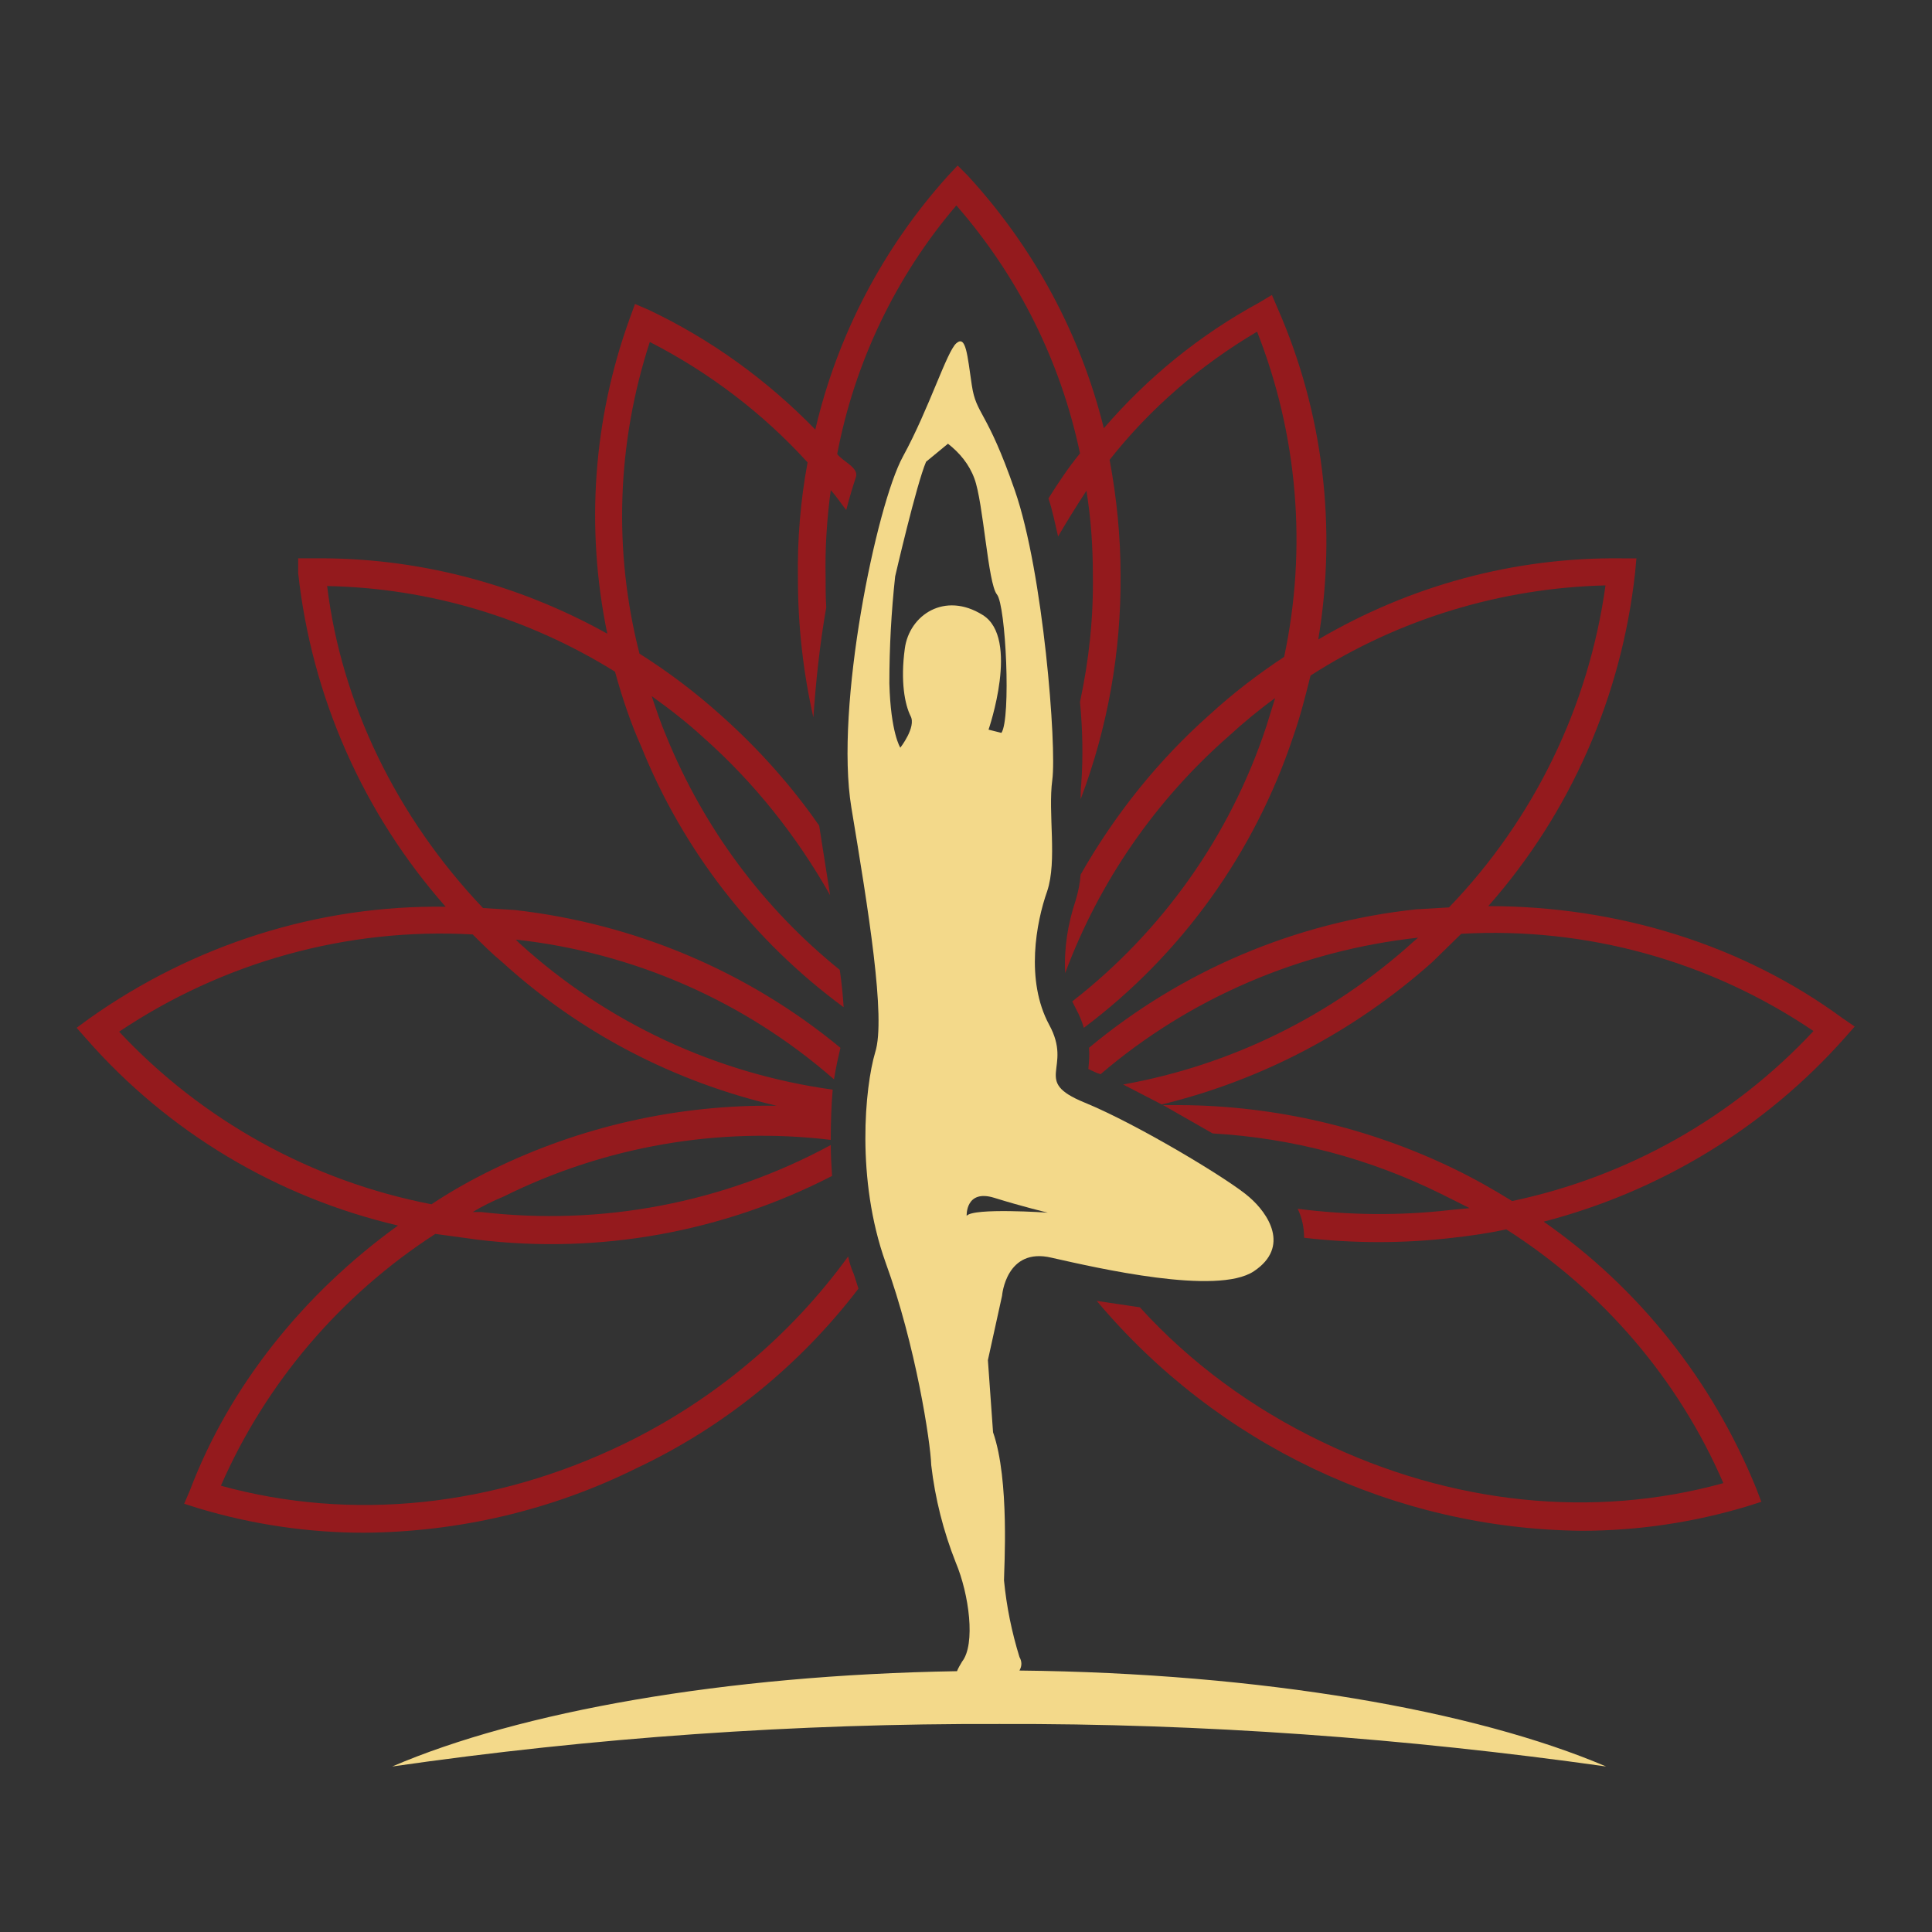 <?xml version="1.0" encoding="utf-8"?>
<!-- Generator: Adobe Illustrator 24.0.1, SVG Export Plug-In . SVG Version: 6.00 Build 0)  -->
<svg version="1.1" id="Layer_1" xmlns="http://www.w3.org/2000/svg" xmlns:xlink="http://www.w3.org/1999/xlink" x="0px" y="0px"
	 viewBox="0 0 300 300" style="enable-background:new 0 0 300 300;" xml:space="preserve">
<rect x="0" y="0" width="300" height="300" fill="#333333" stroke="none"/>
<style type="text/css">
	.st0{fill:url(#SVGID_1_);}
	.st1{fill:url(#SVGID_2_);}
	.st2{fill:#941A1D;}
	.st3{fill:url(#SVGID_3_);}
	.st4{fill:#F3D98A;}
</style>
<g>
	<g>
		
			<linearGradient id="SVGID_1_" gradientUnits="userSpaceOnUse" x1="151.047" y1="-66.811" x2="151.047" y2="230.427" gradientTransform="matrix(1 0 0 -1 0 300)">
			<stop  offset="0" style="stop-color:#FBC664"/>
			<stop  offset="0.1" style="stop-color:#A86F35"/>
			<stop  offset="0.3" style="stop-color:#E7B25B"/>
			<stop  offset="0.48" style="stop-color:#F9F4AC"/>
			<stop  offset="0.58" style="stop-color:#E7B25B"/>
			<stop  offset="0.88" style="stop-color:#74421C"/>
			<stop  offset="1" style="stop-color:#E7B25B"/>
		</linearGradient>
		<path class="st0" d="M151.7,144.8c-0.2-1.3-0.5-2.4-0.6-3.7l0,0v-0.2l-0.7,5.5h0.1L151.7,144.8z"/>
		
			<linearGradient id="SVGID_2_" gradientUnits="userSpaceOnUse" x1="151.105" y1="-66.811" x2="151.105" y2="230.427" gradientTransform="matrix(1 0 0 -1 0 300)">
			<stop  offset="0" style="stop-color:#FBC664"/>
			<stop  offset="0.1" style="stop-color:#A86F35"/>
			<stop  offset="0.3" style="stop-color:#E7B25B"/>
			<stop  offset="0.48" style="stop-color:#F9F4AC"/>
			<stop  offset="0.58" style="stop-color:#E7B25B"/>
			<stop  offset="0.88" style="stop-color:#74421C"/>
			<stop  offset="1" style="stop-color:#E7B25B"/>
		</linearGradient>
		<path class="st1" d="M150.5,146.2L150.5,146.2l1.2-1.4l0,0L150.5,146.2z"/>
		<path class="st2" d="M286.1,158.1c-15.5-11.4-34.9-17.4-55-17.4c12.8-14.5,20.7-32.6,22.8-51.8l0.2-2.2h-2.3
			c-16.6-0.2-32.8,4.2-47.1,12.6c2.9-17.4,0.8-35.2-6.3-51.4l-0.9-2.1l-2,1.2c-9.2,5-17.3,11.6-24.1,19.5
			c-3.6-14.6-10.9-28.1-21.1-39.2l-1.6-1.6l-1.5,1.6c-10.1,11.2-17.2,24.8-20.6,39.4c-7.5-7.7-16.2-14-25.9-18.6l-2.1-0.9l-0.8,2.2
			c-5.7,15.7-6.9,32.6-3.5,49c-14-7.8-29.7-11.9-45.7-11.7h-2.3v2.3c2.1,19.2,10.1,37.3,22.9,51.8c-19.8-0.3-39.2,5.9-55.4,17.4
			l-1.9,1.4l1.5,1.7c12.7,14.5,29.6,24.6,48.4,29c-14.7,10.6-26.2,25-32.3,41.1l-0.9,2.1l2.2,0.7c8.3,2.5,17,3.8,25.7,3.8
			c14.7-0.1,29.2-3.5,42.3-10c13.6-6.4,25.4-16,34.5-27.9l-0.7-2.2c-0.4-0.9-0.7-1.8-0.9-2.8c-9,12.4-21,22.4-34.8,29.1
			c-20.2,9.8-42.3,12.1-62.6,6.5c7-16,18.6-29.6,33.3-39.1l6.6,0.9c18.9,2.3,38.1-1.2,55-9.9c-0.1-1.6-0.2-3.3-0.2-4.8
			c-16.6,9-35.6,12.6-54.3,10.4h-1.3c1.5-0.9,3.1-1.7,4.8-2.4c15.7-7.8,33.4-10.9,50.8-8.8c0-2.8,0.1-5.5,0.3-7.8
			c-18.1-2.5-35.1-10.4-48.6-22.7l-0.6-0.6c18.3,2,35.6,9.6,49.4,21.7c0.3-1.9,0.7-3.6,1-4.9c-14.4-11.9-32-19.3-50.6-21.4l-4.9-0.3
			c-13.4-14.1-22-31.8-24.2-50c15.8,0.3,31.2,4.9,44.7,13.3c1.1,4,2.4,7.9,4.1,11.7c6.5,16.1,17.4,30.1,31.4,40.4
			c-0.1-1.7-0.3-3.7-0.6-5.8c-11.9-9.6-21.1-22-26.9-36.2c-0.9-2.1-1.6-4.2-2.3-6.3c2.8,2,5.5,4.1,8,6.4c7.9,7,14.5,15.3,19.7,24.5
			c-0.6-3.8-1.2-7.6-1.7-10.8c-4.3-6.2-9.4-11.9-15.1-17c-4-3.6-8.2-6.8-12.8-9.7c-4.1-16-3.5-32.7,1.6-48.4
			c9.2,4.7,17.6,11.1,24.5,18.7c-1.1,5.9-1.6,12-1.5,18c0,7.3,0.8,14.5,2.4,21.6c0.4-5.7,1-11.4,2-17.1c-0.1-1.5-0.1-3-0.1-4.7
			c-0.1-4.5,0.2-9,0.8-13.5c0.9,1,1.6,2.1,2.4,3.1c0.5-1.9,1-3.6,1.5-5.1c0.5-1.5-2-2.4-2.9-3.6c2.7-14.2,9.1-27.6,18.5-38.6
			c9.6,11,16.2,24.2,19.2,38.5c-1.8,2.2-3.4,4.6-4.9,7c0.6,1.7,1,3.8,1.5,5.9c1.4-2.4,2.9-4.8,4.4-7.1c0.7,4.3,1,8.7,1,13.1
			c0.1,6.6-0.6,13.2-2,19.7c0.4,4.2,0.5,8.5,0.2,12.7c-0.1,0.8-0.1,1.6-0.1,2.4c4.2-11.1,6.3-22.9,6.2-34.8c0-6-0.6-12-1.7-17.9
			c6.3-8,14.1-14.7,22.9-19.9c6.3,16,7.8,33.6,4.2,50.5c-4.1,2.7-8,5.7-11.6,9c-8,7.1-14.7,15.5-20,24.8c-0.1,1.4-0.4,2.8-0.8,4.1
			c-1.2,3.6-1.8,7.4-1.6,11.2c5.3-14.2,14-26.8,25.4-36.8c2.3-2.1,4.7-4.1,7.2-5.9l-1.4,4.5c-5.6,16.9-16.1,31.7-30.1,42.6l0.6,1.2
			c0.5,0.9,0.9,1.9,1.2,2.9c15.2-11.4,26.5-27.2,32.5-45.2c1.1-3.1,1.9-6.3,2.7-9.5c13.7-8.8,29.6-13.6,45.8-14
			c-2.6,18.8-11.1,36.3-24.3,50l-5.1,0.3c-18.7,2-36.4,9.5-50.8,21.5c0.1,1.1,0,2.2-0.1,3.3l1.3,0.6l0.6,0.2
			c13.9-11.9,31.1-19.2,49.3-21.2l-0.7,0.6c-12.7,11.5-28.3,19.2-45.1,22.2l6,3.1c15.6-3.8,30-11.4,42-22.1l4.5-4.4
			c19.4-1.1,38.6,4.2,54.7,15.1c-12.5,13.4-28.8,22.6-46.8,26.4c-2.9-1.8-5.9-3.5-9-5c-13.2-6.4-27.7-9.8-42.5-9.9h-2.7l7.7,4.4
			c12.3,0.7,24.4,3.9,35.5,9.4l4.4,2.2l-3.1,0.3c-7.8,0.9-15.8,0.8-23.6-0.2c0.7,1.4,1,3,1,4.5c7.7,0.9,15.5,0.9,23.1,0
			c2.7-0.3,5.5-0.7,8.3-1.3c14.9,9.5,26.7,23.2,33.7,39.4c-20.2,5.6-42.3,3.3-62.5-6.5c-10.6-5.1-20.2-12.1-28.1-20.8l-6.7-1
			c18.7,22.3,46.2,35.4,75.3,35.7c8.7,0,17.4-1.3,25.7-3.8l2.2-0.7l-0.8-2.1c-6.8-16.7-18.2-31.1-33-41.4
			c18.1-4.7,34.4-14.6,46.8-28.6l1.5-1.7L286.1,158.1z M73.4,145.1c1.5,1.5,3,3,4.7,4.4c12,10.9,26.6,18.5,42.5,22.2
			c-15.3-0.2-30.4,3.2-44.1,9.9c-3.3,1.6-6.5,3.4-9.5,5.4c-18.6-3.6-35.6-13-48.5-26.8C34.6,149.4,53.9,144,73.4,145.1z"/>
		
			<linearGradient id="SVGID_3_" gradientUnits="userSpaceOnUse" x1="150.85" y1="-66.811" x2="150.85" y2="230.427" gradientTransform="matrix(1 0 0 -1 0 300)">
			<stop  offset="0" style="stop-color:#FBC664"/>
			<stop  offset="0.1" style="stop-color:#A86F35"/>
			<stop  offset="0.3" style="stop-color:#E7B25B"/>
			<stop  offset="0.48" style="stop-color:#F9F4AC"/>
			<stop  offset="0.58" style="stop-color:#E7B25B"/>
			<stop  offset="0.88" style="stop-color:#74421C"/>
			<stop  offset="1" style="stop-color:#E7B25B"/>
		</linearGradient>
		<path class="st3" d="M151.1,140.9c0.5-6.6,0.4-13.1-0.5-19.7C150,127.8,150.2,134.4,151.1,140.9z"/>
	</g>
	<path class="st4" d="M158.3,259.4c0.4-0.7,0.4-1.4,0-2.1c-1.2-3.9-2-7.8-2.4-11.9c0-1.7,0.9-15.6-1.7-23l-0.8-11.2l2.2-10
		c0,0,0.6-7.6,7.7-5.9c7.1,1.6,25.7,5.9,31.4,2.1s2.2-9-0.7-11.5c-2.9-2.6-17.3-11.3-25.6-14.7c-8.3-3.4-1.7-5.2-5.5-12.1
		c-3.7-6.9-2-15.9-0.3-20.7c1.6-4.8,0.1-12.1,0.8-17.3c0.7-5.2-1.4-32.2-5.8-44.9s-6-11.7-6.7-16.4s-0.9-7.8-2.4-6.5
		c-1.5,1.3-4.2,10.1-8.3,17.6s-10.6,38.8-8,54.5c2.6,15.7,5.4,32.7,3.7,38c-1.6,5.4-3,19.7,1.6,32.6c4.7,12.9,7,28,7.1,31.5
		c0.6,5.2,1.9,10.3,3.8,15.1c2.1,5,3.1,12.7,1,15.4c-0.3,0.5-0.6,1-0.8,1.5c-36.2,0.6-67.9,6.3-87.7,14.8
		c31.2-4.5,62.8-6.7,94.3-6.6c31.5-0.1,63,2.2,94.2,6.6C229,265.6,195.9,259.8,158.3,259.4z M140.5,100.7c-0.7,5.1,0,8.7,0.9,10.5
		c0.9,1.7-1.6,4.9-1.6,4.9s-1.5-2.3-1.7-10c0-5.6,0.3-11.1,0.9-16.6c0,0,3.3-14.3,4.8-17.8l3.4-2.8c1.8,1.4,3.3,3.2,4.1,5.4
		c1.4,3.7,2.1,16.3,3.5,18c1.4,1.7,2.2,19.3,0.7,21.5l-2-0.5c0,0,4.9-14.2-0.9-17.8C146.7,91.8,141.2,95.5,140.5,100.7z
		 M150.1,188.8c0,0-0.2-4.2,4.3-2.8c4.5,1.4,8.3,2.3,8.3,2.3S151.1,187.5,150.1,188.8z"/>
</g>
</svg>
